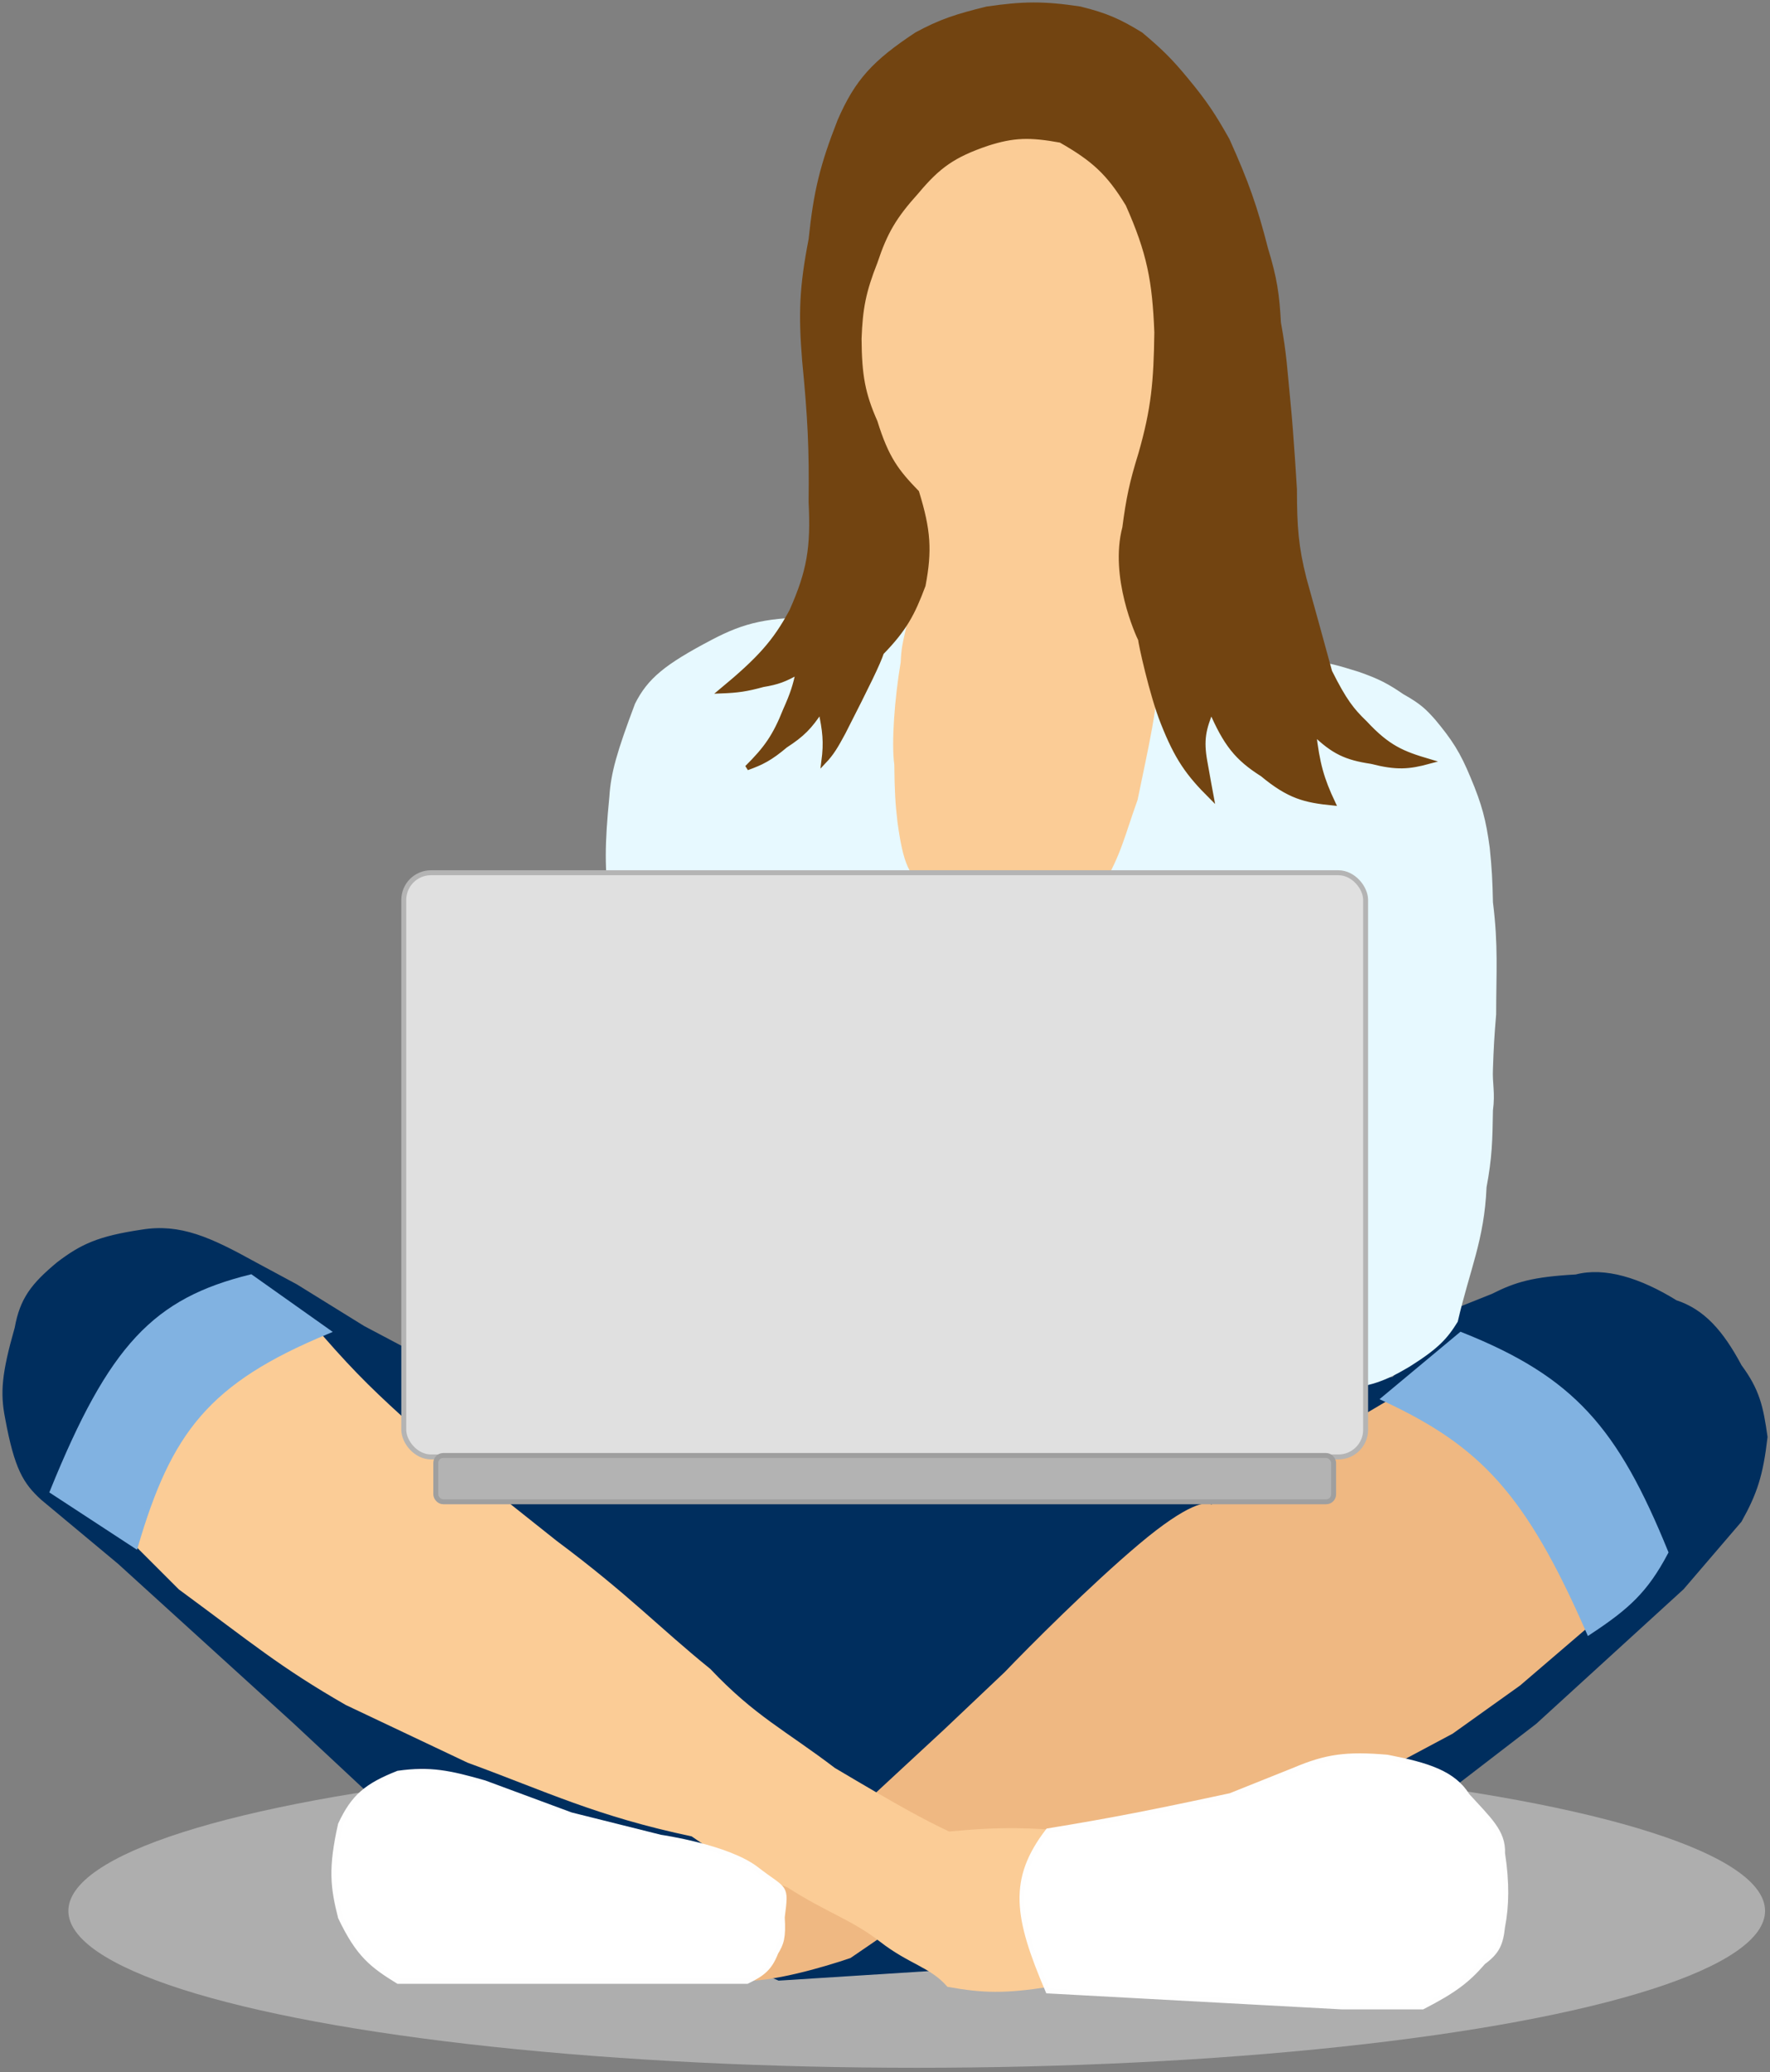 <svg width="358" height="419" viewBox="0 0 358 419" fill="none" xmlns="http://www.w3.org/2000/svg">
<rect x="0" y="0" width="358" height="419" fill="#808080" stroke="none"/>
<ellipse cx="185.414" cy="386.424" rx="171.586" ry="31.727" fill="#E8E8E8" fill-opacity="0.44"/>
<path d="M73.397 268.58L84.405 274.407L254.048 281.53L281.891 278.94L295.488 264.695L301.963 262.105C306.717 259.703 310.111 258.71 318.798 258.22C324.527 256.709 331.59 258.892 338.87 263.4C344.345 265.183 348.085 269.349 351.82 276.35C355.409 281.203 356.148 284.501 357 290.595C356.112 298.273 354.91 301.893 351.82 307.43L340.165 321.027L310.38 348.222L293.546 361.172L198.364 397.431L157.572 400.021L79.225 366.352L59.8 348.222L45.555 335.272L24.188 315.847L8.648 302.897C5.145 299.695 3.408 296.92 1.525 286.71C0.532 281.661 0.825 277.846 3.468 268.58C4.502 262.823 6.701 259.935 11.885 255.63C16.597 252.05 19.974 250.457 28.72 249.155C36.384 247.89 42.432 250.683 51.382 255.63L59.8 260.162L73.397 268.58Z" fill="#002E5E" stroke="#002E5E"/>
<path d="M190.594 104.764C185.935 102.463 183.514 98.678 180.234 94.404L169.226 95.051L168.579 65.266L174.406 40.014L204.839 16.704L236.566 43.252V89.871L228.796 96.994C227.15 98.104 225.737 99.09 222.321 101.526C220.072 104.127 218.505 105.398 215.199 107.354C212.564 108.607 210.832 109.156 207.429 109.944C205.406 110.438 204.272 110.421 202.249 109.944C197.892 108.868 194.83 106.759 190.594 104.764Z" fill="#FBCC96" stroke="#FBCC96"/>
<path d="M173.759 123.541L184.119 92.461L219.084 87.281L248.221 111.886L250.163 143.613L241.098 191.528L179.586 190.233L173.759 175.988V123.541Z" fill="#FBCC96" stroke="#FBCC96"/>
<path d="M143.974 129.369C150.631 125.873 155.331 124.773 165.989 124.836L184.766 117.714C183.38 128.948 182.384 128.569 182.176 133.901C180.932 141.305 180.272 150.187 180.881 154.621C180.936 160.062 181.09 162.562 181.529 166.276C182.664 174.592 183.917 177.495 187.356 179.226H222.969C226.762 172.838 227.444 169.126 230.091 161.743C231.999 152.3 234.718 141.09 233.976 135.843H237.213V124.836L266.998 135.843C265.276 133.465 266.521 133.237 274.768 135.843C278.884 137.268 280.804 138.299 283.833 140.376C287.45 142.402 288.505 143.535 290.308 145.556C293.715 149.651 295.34 152.155 297.43 157.211C299.759 162.745 300.563 165.865 301.315 171.456C301.757 175.764 301.87 178.173 301.963 182.463C303.062 191.198 302.617 196.647 302.61 205.125C302.237 209.61 302.099 212.015 301.963 216.133C301.819 219.233 302.447 220.865 301.963 224.55L301.96 224.699C301.861 230.627 301.804 234.04 300.668 240.09C300.213 250.785 297.285 256.703 294.84 267.285C292.721 270.709 290.97 272.667 285.128 276.35C279.863 279.498 276.882 280.377 271.531 280.882L123.254 258.22V183.111C122.263 175.615 122.302 170.751 123.254 161.096C123.553 156.291 124.769 152.059 128.434 142.318C131.015 137.182 134.499 134.349 143.974 129.369Z" fill="#E7F9FF"/>
<path d="M145.917 139.728C153.549 133.399 156.807 129.855 160.162 123.541C163.715 115.554 164.51 110.717 164.046 101.526C164.174 90.745 163.872 84.497 162.751 73.037C161.956 63.398 162.185 58.01 164.046 48.432C165.052 38.734 166.339 33.493 169.874 24.474C173.367 16.424 176.875 12.646 185.414 6.992C190.285 4.352 193.518 3.319 199.659 1.812C206.888 0.771 210.991 0.689 218.436 1.812C223.754 3.125 226.402 4.323 230.738 6.992C234.762 10.371 236.751 12.354 239.803 16.057C243.744 20.786 245.479 23.492 248.221 28.359C252.124 37.035 253.806 41.853 255.991 50.374C257.809 56.328 258.275 59.571 258.581 65.266C259.783 71.873 259.876 74.979 260.523 81.454C261.171 87.929 261.818 98.936 261.818 98.936C261.823 106.61 262.143 110.661 263.761 117.066C265.928 124.818 266.994 128.732 268.941 135.843C271.908 141.772 273.431 143.674 276.063 146.203C280.735 151.233 283.675 152.394 289.013 153.973C284.96 155.069 282.509 155.292 277.358 153.973C272.308 153.215 269.715 152.065 265.703 148.146C266.421 154.436 267.297 157.531 269.588 162.391C263.923 161.816 260.773 161.066 255.343 156.563C250.177 153.297 247.933 150.423 244.983 143.613C243.437 147.381 242.915 149.585 243.688 153.973C244.478 158.411 244.61 159.088 244.983 161.096C240.292 156.427 238.074 153.283 235.271 146.203C232.957 140.449 230.634 129.659 230.707 129.332C230.16 128.274 224.891 116.596 227.501 106.706C228.268 100.805 228.958 97.541 230.738 91.814C233.359 82.658 233.84 77.194 233.976 67.209C233.567 56.749 232.475 51.045 228.148 41.309C224.268 34.929 221.216 32.162 214.551 28.359C208.319 27.226 205.033 27.282 199.659 29.007C192.859 31.328 189.775 33.497 185.414 38.719C180.833 43.791 179.013 46.917 176.996 52.964C174.65 58.904 173.988 62.312 173.759 68.504C173.814 75.983 174.502 79.683 176.996 85.339C179.299 92.783 181.392 95.425 185.414 99.584C187.767 107.218 188.037 111.329 186.709 118.361C184.557 124.118 182.937 127.182 178.291 131.958C177.503 134.263 175.657 138.065 170.521 148.146C169.027 150.925 168.182 152.34 166.636 153.973C167.142 150.066 166.881 147.776 165.989 143.613C163.797 146.985 162.245 148.551 158.867 150.736C155.762 153.353 154.073 154.193 151.097 155.268C154.975 151.418 156.754 148.93 158.867 143.613C160.325 140.355 160.863 138.669 161.457 135.843C158.757 137.406 157.197 137.969 154.334 138.433C150.989 139.359 149.151 139.604 145.917 139.728Z" fill="#724411" stroke="#724411"/>
<path d="M149.802 400.021C144.104 399.503 142.679 397.647 142.679 396.784L137.499 383.834L173.759 366.352L191.241 350.164L203.544 338.509C208.508 333.329 220.897 320.898 230.738 312.61C240.58 304.322 244.336 303.976 244.983 304.84L281.243 283.472L314.913 289.947L325.273 324.912L307.143 340.452L293.545 350.164L283.833 355.344L281.243 357.287L184.119 387.072L171.816 395.489C166.852 397.216 155.5 400.539 149.802 400.021Z" fill="#EFB882" stroke="#EFB882"/>
<path d="M34.547 278.94L23.54 308.077L36.49 321.027C51.359 331.952 56.79 336.648 70.16 344.337L94.764 355.992C110.75 361.845 120.815 366.821 140.089 370.884C146.748 375.506 150.959 377.801 159.514 381.244C167.651 386.459 172.464 387.719 178.291 392.252C184.119 396.784 188.37 397.331 191.889 401.316C198.893 402.569 203.226 402.661 211.961 401.316L224.264 392.252L217.789 370.884C208.432 370.127 203.074 369.813 191.889 370.884C186.385 368.296 181.453 365.578 168.579 357.934C158.626 350.354 152.38 347.438 143.327 337.862C132.812 329.352 126.925 322.911 112.247 311.962L83.757 289.3C76.032 282.359 71.818 278.35 64.98 270.522L34.547 278.94Z" fill="#FBCC96" stroke="#FBCC96"/>
<path d="M10.59 301.602L27.425 312.61C34.234 289.423 41.895 279.293 66.275 269.227L50.735 258.22C31.4 262.995 22.517 272.184 10.59 301.602Z" fill="#81B2E1"/>
<path d="M321.388 330.092C308.939 301.552 299.575 291.985 279.948 282.825L295.488 269.875C318.052 278.867 326.77 288.964 336.928 313.905C332.796 321.721 329.069 325.015 321.388 330.092Z" fill="#81B2E1"/>
<path d="M10.59 301.602L27.425 312.61C34.234 289.423 41.895 279.293 66.275 269.227L50.735 258.22C31.4 262.995 22.517 272.184 10.59 301.602Z" stroke="#81B2E1"/>
<path d="M321.388 330.092C308.939 301.552 299.575 291.985 279.948 282.825L295.488 269.875C318.052 278.867 326.77 288.964 336.928 313.905C332.796 321.721 329.069 325.015 321.388 330.092Z" stroke="#81B2E1"/>
<path d="M68.865 387.719C72.472 395.324 75.292 397.436 80.52 400.669H151.097C154.152 399.173 155.649 398.118 156.924 394.842C158.026 393.051 158.488 391.788 158.219 387.719C159.086 380.989 158.867 382.539 153.039 378.007C147.212 373.474 133.614 371.532 133.614 371.532L115.484 366.999L98.002 360.524C90.886 358.483 86.972 357.673 80.52 358.582C74.112 361.122 71.489 363.333 68.865 368.942C66.887 377.758 67.297 381.562 68.865 387.719Z" fill="white"/>
<path d="M211.961 370.237C204.432 380.056 205.512 387.55 211.961 402.611L271.531 405.849H287.718C294.128 402.539 296.763 400.546 300.02 396.784C302.875 394.689 303.533 393.031 303.905 389.662C304.726 385.425 304.822 380.743 303.905 374.769C304.099 370.416 301.086 367.869 296.783 363.114C293.962 358.574 288.798 356.93 280.596 355.344C272.338 354.632 268.232 355.21 261.818 357.934L248.868 363.114C232.729 366.586 224.583 368.171 211.961 370.237Z" fill="white"/>
<path d="M68.865 387.719C72.472 395.324 75.292 397.436 80.52 400.669H151.097C154.152 399.173 155.649 398.118 156.924 394.842C158.026 393.051 158.488 391.788 158.219 387.719C159.086 380.989 158.867 382.539 153.039 378.007C147.212 373.474 133.614 371.532 133.614 371.532L115.484 366.999L98.002 360.524C90.886 358.483 86.972 357.673 80.52 358.582C74.112 361.122 71.489 363.333 68.865 368.942C66.887 377.758 67.297 381.562 68.865 387.719Z" stroke="#FEFEFE"/>
<path d="M211.961 370.237C204.432 380.056 205.512 387.55 211.961 402.611L271.531 405.849H287.718C294.128 402.539 296.763 400.546 300.02 396.784C302.875 394.689 303.533 393.031 303.905 389.662C304.726 385.425 304.822 380.743 303.905 374.769C304.099 370.416 301.086 367.869 296.783 363.114C293.962 358.574 288.798 356.93 280.596 355.344C272.338 354.632 268.232 355.21 261.818 357.934L248.868 363.114C232.729 366.586 224.583 368.171 211.961 370.237Z" stroke="#FEFEFE"/>
<rect x="81.667" y="176.488" width="194.544" height="118.139" rx="5.5" fill="#E0E0E0" stroke="#B4B4B4"/>
<rect x="88.142" y="294.332" width="181.594" height="9.36" rx="1.5" fill="#B3B3B3" stroke="#9F9F9F"/>
</svg>
